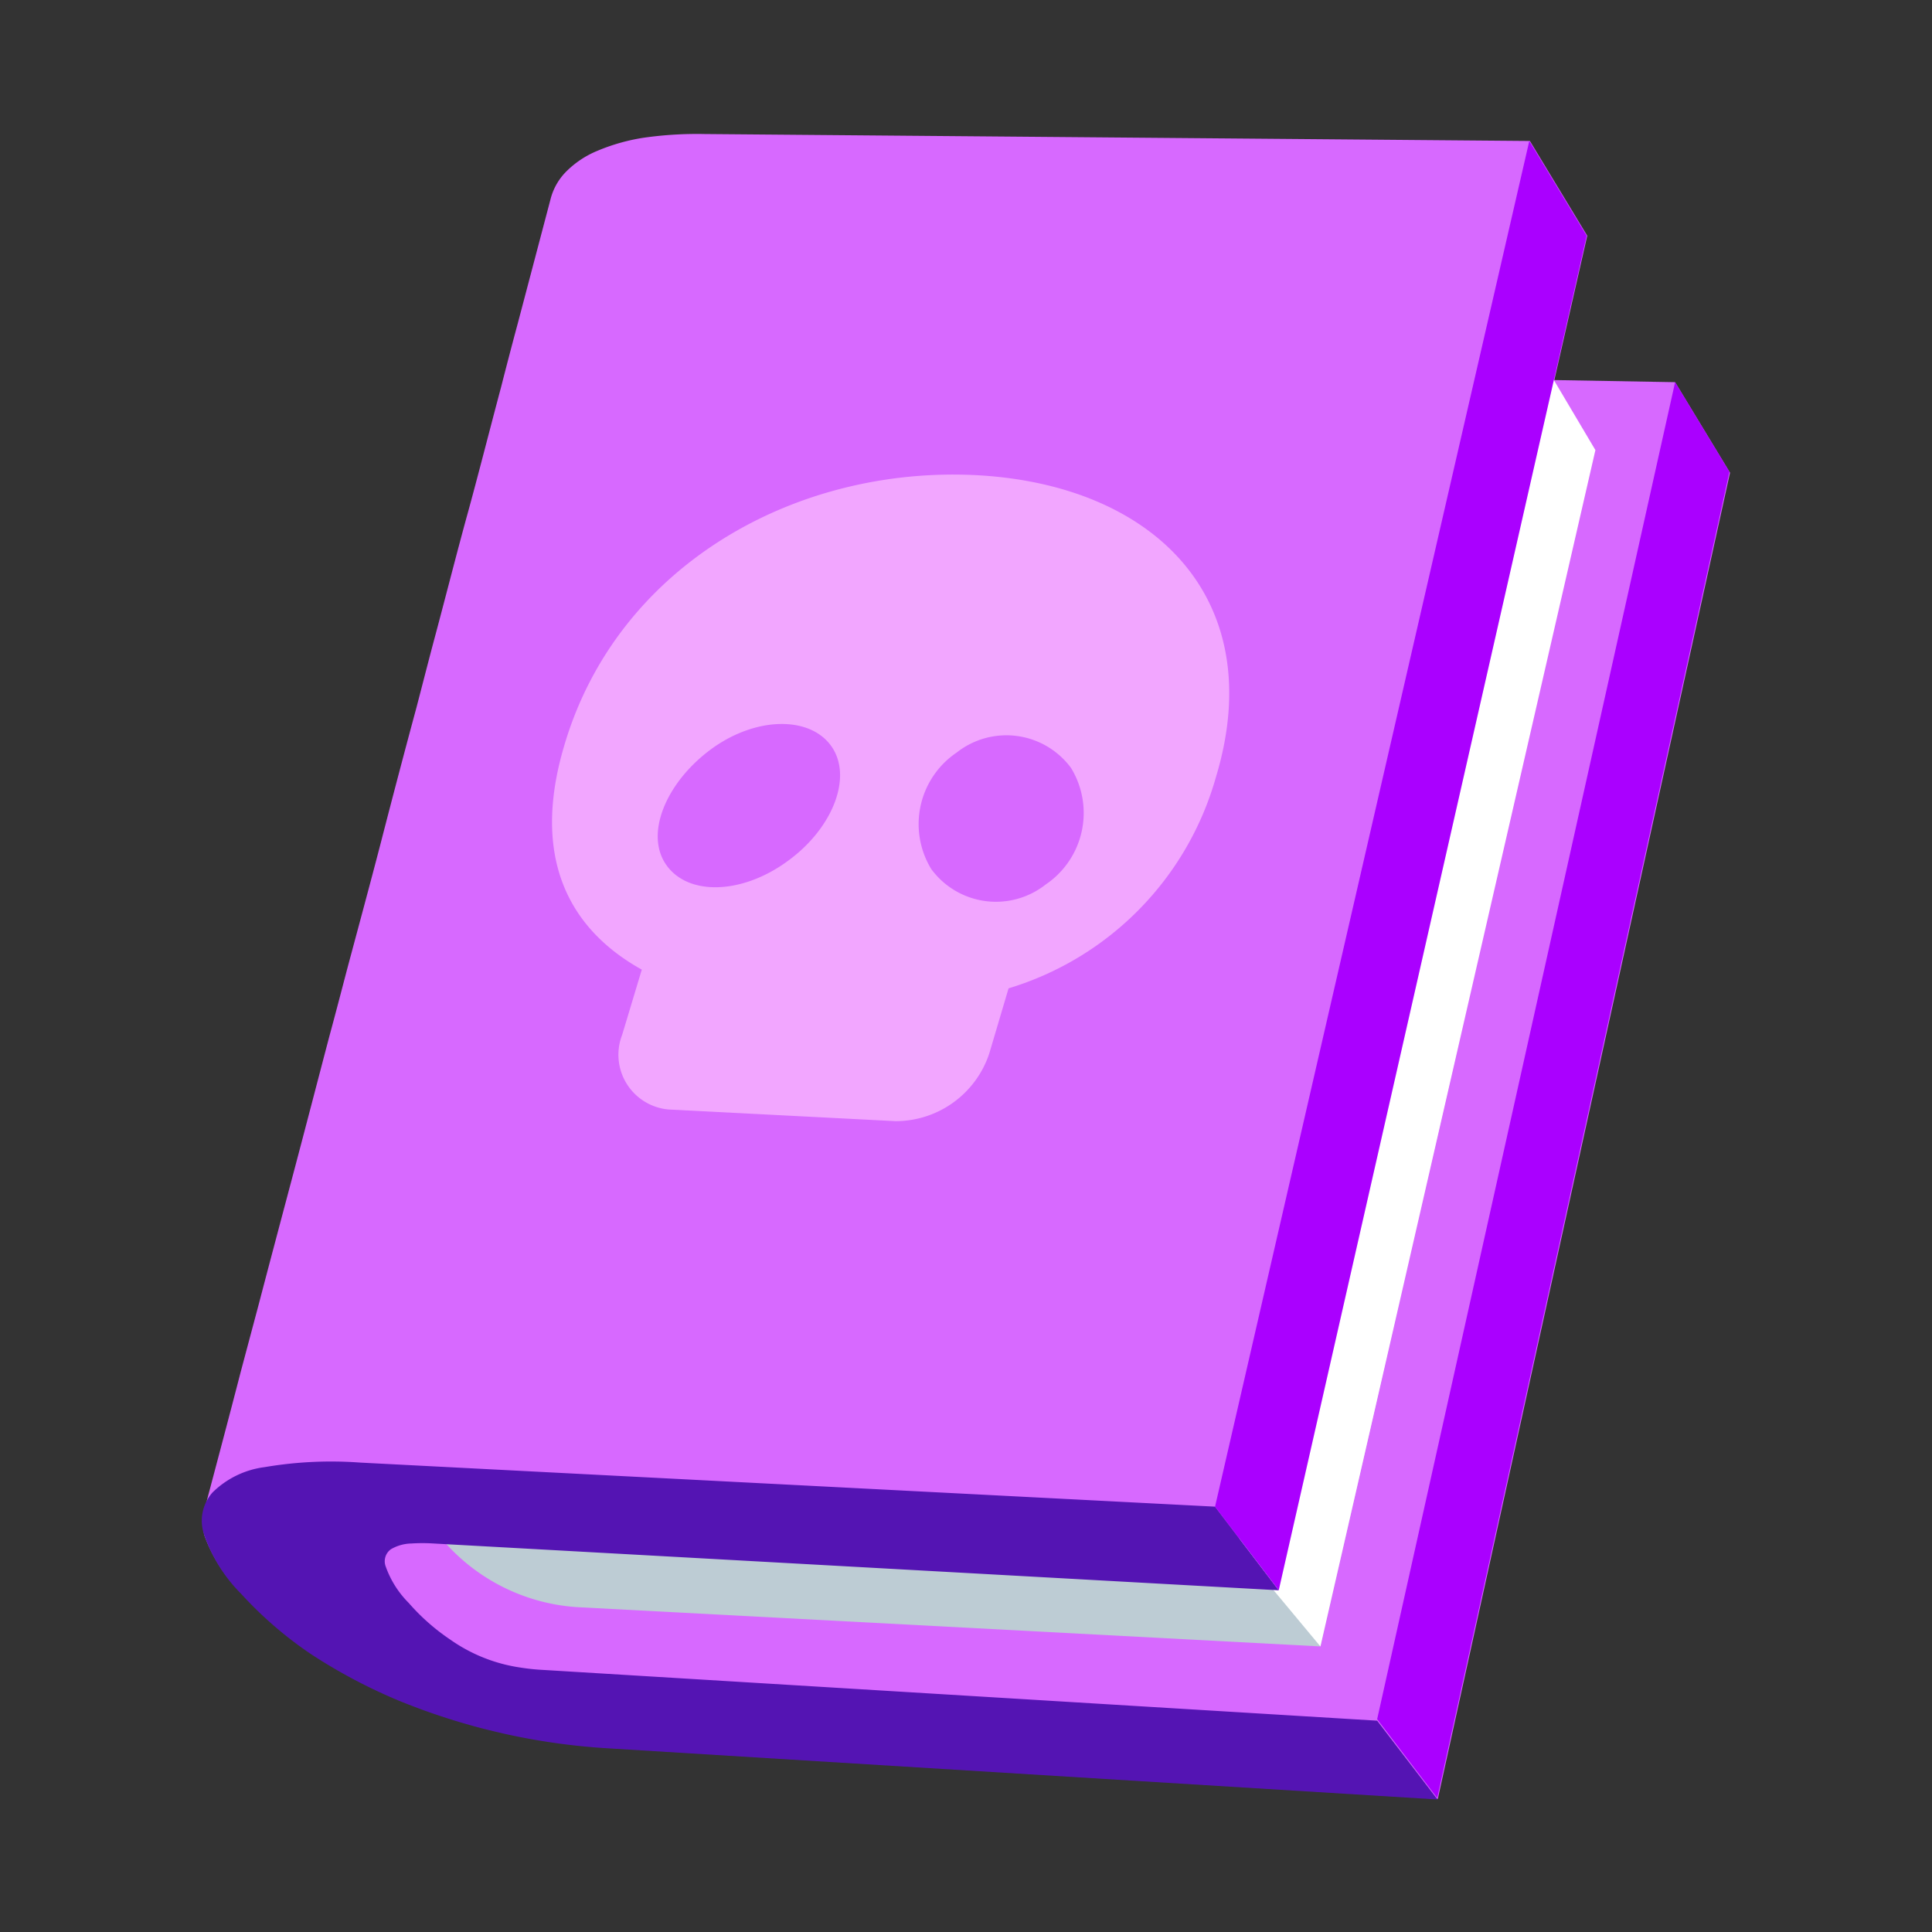 <svg xmlns="http://www.w3.org/2000/svg" viewBox="0 0 64 64"><rect x="0" y="0" width="64" height="64" fill="#333333" stroke="none"/><defs><style>.cls-1{opacity:0;}.cls-2{fill:#fff;}.cls-3{fill:#d769ff;}.cls-4{fill:#bdccd4;}.cls-5{fill:#5414b3;}.cls-6{fill:#a0f;}.cls-7{fill:#f2a6ff;}</style></defs><title>Book Purple</title><g id="Layer_2" data-name="Layer 2"><g id="_101-200" data-name="101-200"><g class="cls-1"><rect class="cls-2" width="64" height="64"/></g><path class="cls-3" d="M55.49,12.66l-4-.07,1.09-4.78-1.9-3.14L23.34,4.44a12.47,12.47,0,0,0-2,.12A6.47,6.47,0,0,0,19.78,5a3.15,3.15,0,0,0-1,.66,2,2,0,0,0-.53.89l-1.1,4.17c-.17.63-.39,1.47-.55,2.1-.34,1.27-.78,3-1.12,4.23s-.79,3-1.13,4.26c-.17.64-.39,1.5-.56,2.15-.35,1.29-.8,3-1.14,4.32s-.81,3.05-1.16,4.36c-.17.65-.4,1.53-.58,2.19-.35,1.33-.81,3.1-1.16,4.42s-.83,3.12-1.18,4.46l-.6,2.25c-.35,1.36-.83,3.16-1.19,4.52,0,0,0,0,0,0a1.67,1.67,0,0,0,0,.91A5.15,5.15,0,0,0,8,52.77a12.44,12.44,0,0,0,2.32,2,17.1,17.1,0,0,0,2.91,1.55,21.73,21.73,0,0,0,7,1.58l27.4,1.69,9.68-43.93Z"/><path class="cls-4" d="M50,10.19l2.82,4.73L43.74,54.54l-24.6-1.3a6.42,6.42,0,0,1-4.27-2l-1-1.05,27.12,1Z"/><polygon class="cls-2" points="43.74 54.54 41 51.25 50.05 10.19 52.85 14.91 43.74 54.54"/><path class="cls-5" d="M40.25,49.91l2.11,2.77-28-1.55a5.75,5.75,0,0,0-.73,0,1.4,1.4,0,0,0-.68.19.49.49,0,0,0-.17.58,3.23,3.23,0,0,0,.76,1.2,7,7,0,0,0,1.37,1.21,5.38,5.38,0,0,0,2.33.93,7.09,7.09,0,0,0,.78.08L45.62,57l2,2.61-27.4-1.69a21.73,21.73,0,0,1-7-1.58,17.81,17.81,0,0,1-2.91-1.54,12.87,12.87,0,0,1-2.32-2,5.15,5.15,0,0,1-1.22-1.94,1.41,1.41,0,0,1,.27-1.42,3,3,0,0,1,1.73-.84,13.13,13.13,0,0,1,3.16-.15Z"/><polygon class="cls-6" points="45.62 56.95 55.49 12.66 57.29 15.63 47.61 59.56 45.62 56.95"/><polygon class="cls-6" points="40.25 49.91 50.66 4.67 52.56 7.81 42.36 52.68 40.25 49.91"/><path class="cls-7" d="M32.33,15.74c-6-.3-11.87,3-13.63,8.93-1.1,3.66.08,6.07,2.56,7.45l-.65,2.16a1.82,1.82,0,0,0,1.68,2.48l7.38.38a3.27,3.27,0,0,0,3.1-2.24l.64-2.16a10.2,10.2,0,0,0,6.87-7C42.05,19.89,38.29,16.05,32.33,15.74Zm-6.26,12.8c-1.5,1.09-3.28,1.14-4,.11s0-2.73,1.47-3.82,3.28-1.13,4-.11S27.58,27.46,26.07,28.54Zm8.57.76a2.66,2.66,0,0,1-3.79-.51,2.86,2.86,0,0,1,.84-3.86,2.66,2.66,0,0,1,3.79.51A2.86,2.86,0,0,1,34.64,29.3Z"/></g></g></svg>